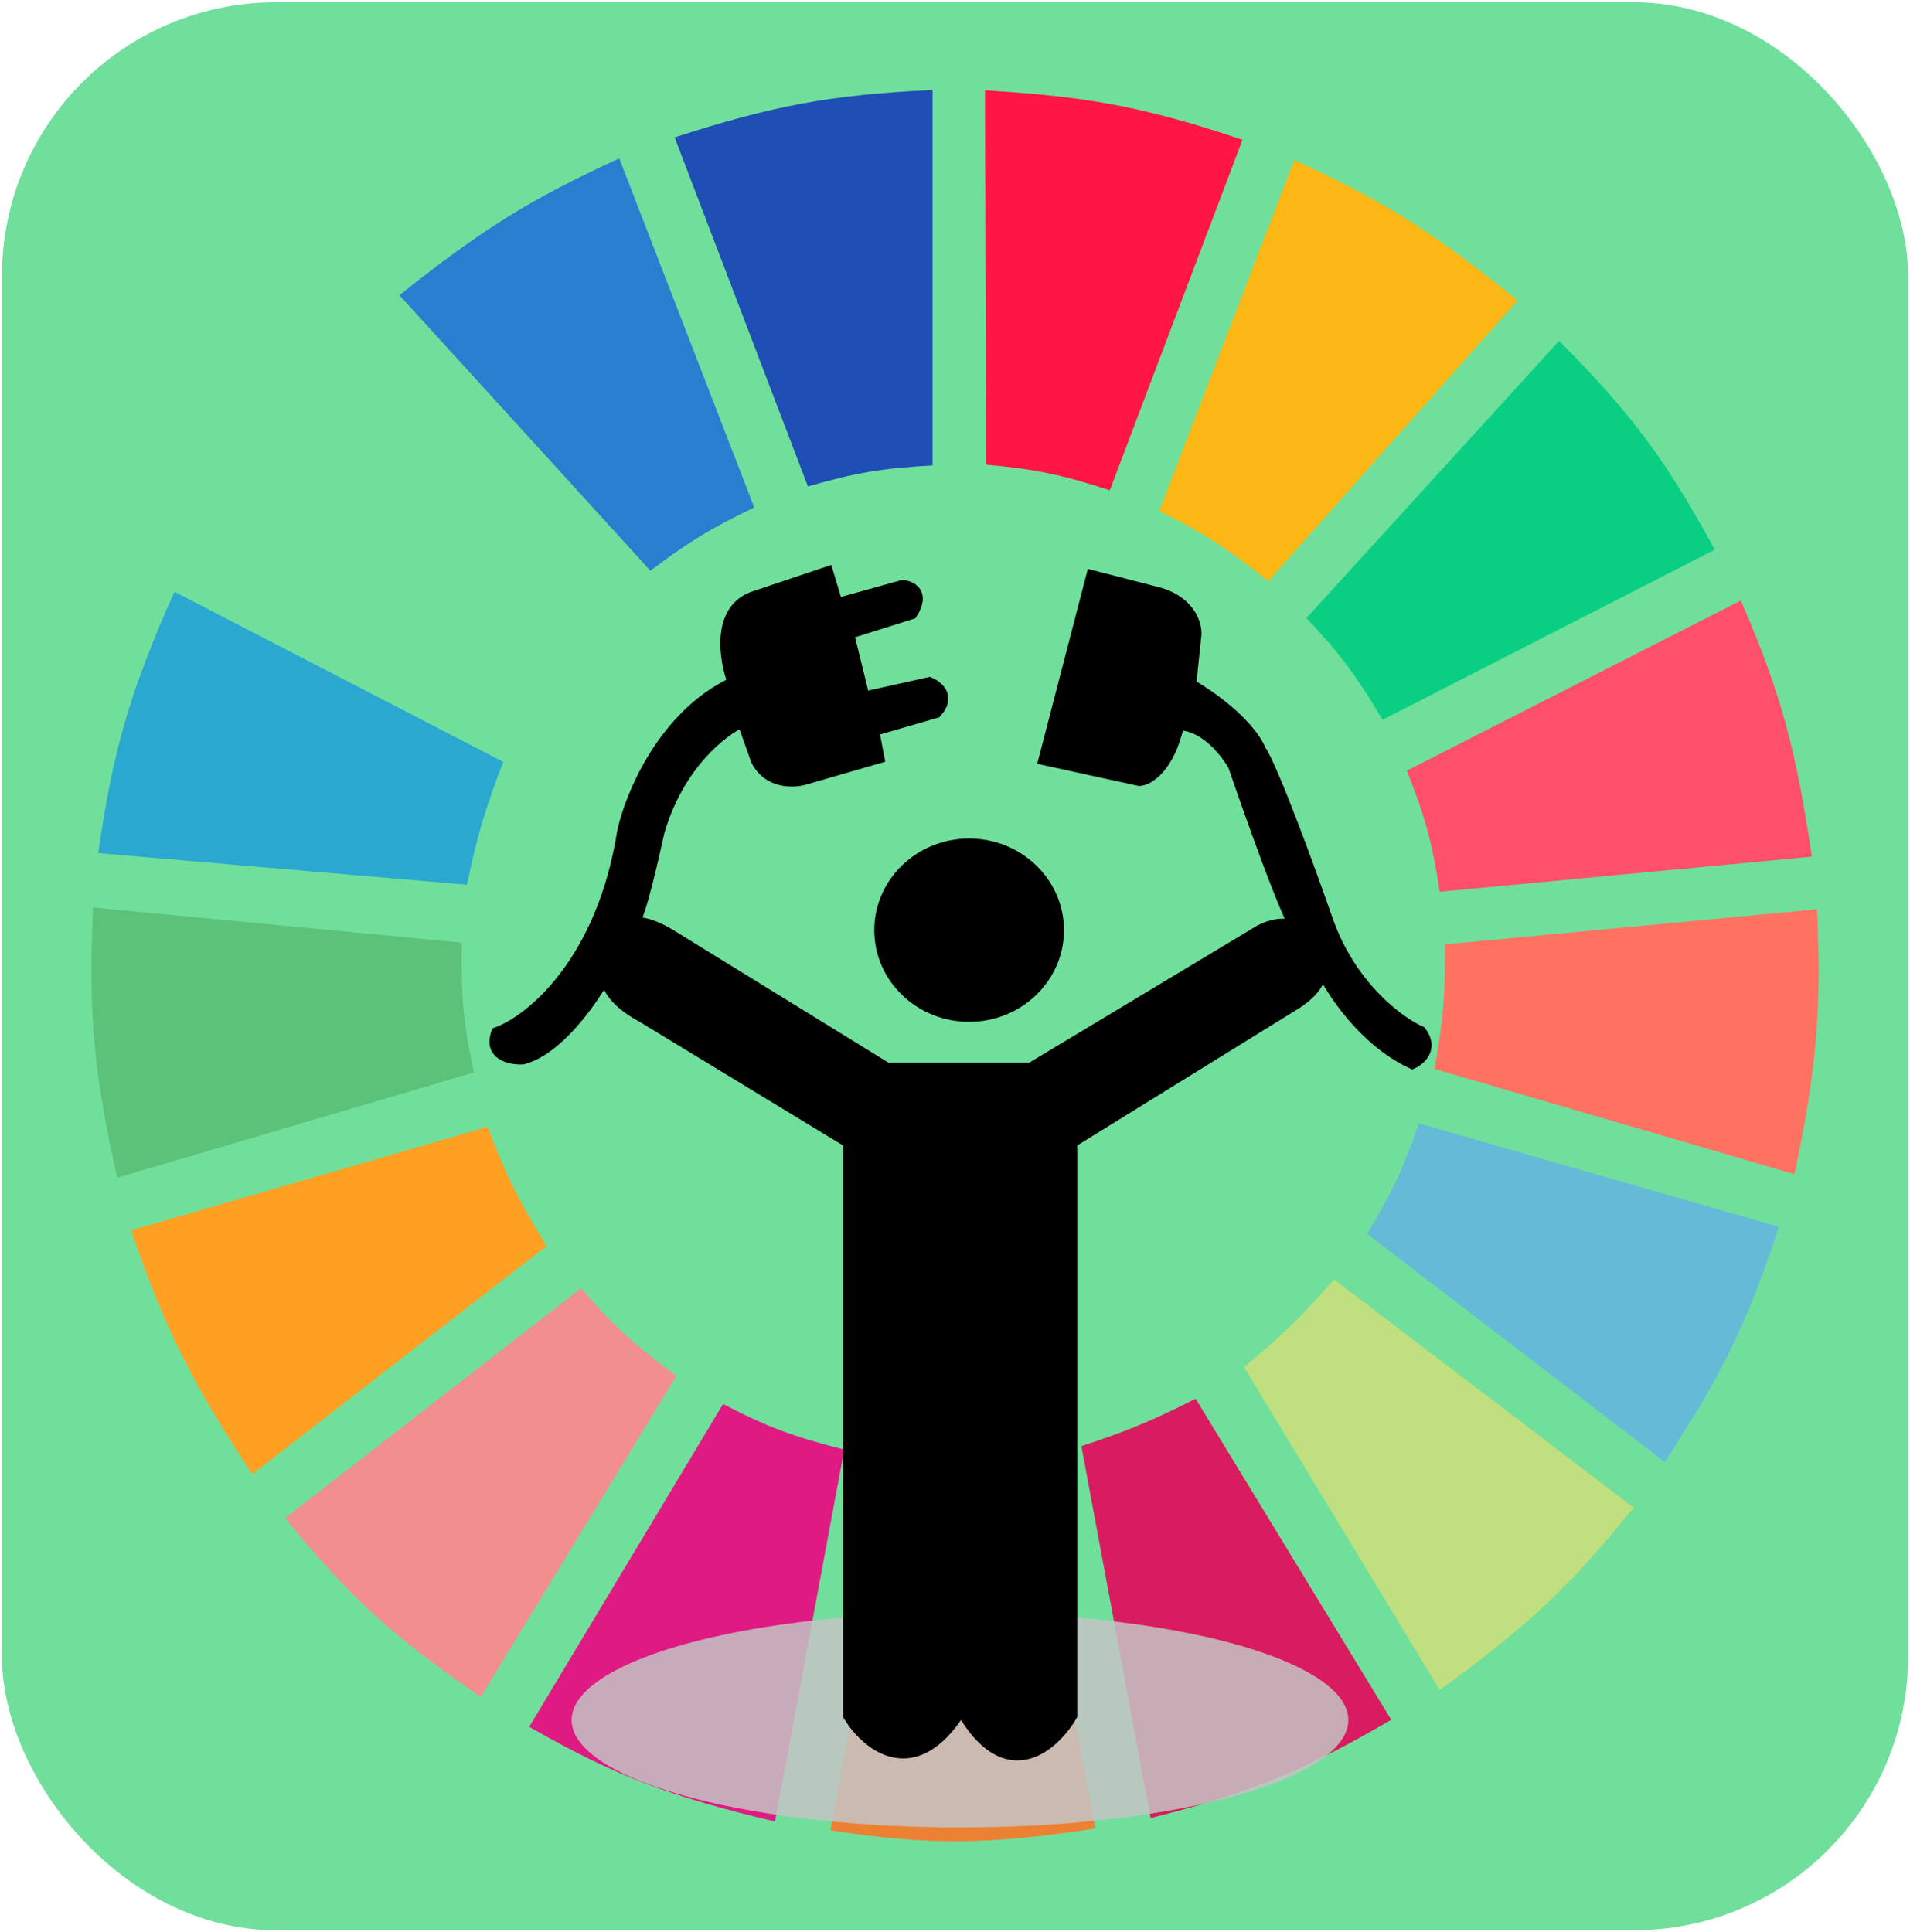 <svg width="687" height="695" viewBox="0 0 687 695" fill="none" xmlns="http://www.w3.org/2000/svg">
<rect x="0.701" y="0.831" width="685.626" height="693.507" rx="98.51" fill="#70DF9C"/>
<path d="M290.597 174.993L242.658 49.409C277.469 38.231 297.625 34.142 335.423 32.37V167.42C317.457 168.427 307.614 170.049 290.597 174.993Z" fill="#1F4EB4"/>
<path d="M354.649 167.157L354.281 32.5C390.732 34.707 410.993 38.209 446.91 50.281L399.176 176.367C382.047 170.783 372.284 168.722 354.649 167.157Z" fill="#FF1546"/>
<path d="M416.973 183.828L465.534 57.612C500.06 73.365 517.208 84.967 545.847 108.099L456.195 209.071C442.176 197.866 433.792 192.125 416.973 183.828Z" fill="#FDB714"/>
<path d="M469.898 222.324L560.795 122.613C587.46 149.355 599.365 165.996 616.827 197.712L497.292 258.926C488.06 243.431 482.187 235.32 469.898 222.324Z" fill="#0ACF83"/>
<path d="M506.008 277.227L626.166 216.013C641.055 250.404 646.139 270.741 651.691 308.15L517.837 320.771C515.212 303.311 512.62 293.785 506.008 277.227Z" fill="#FF4F6A"/>
<path d="M515.967 384.51C518.964 367.744 519.919 358 519.702 339.704L653.557 327.082C655.219 363.768 653.393 384.616 645.463 422.375L515.967 384.51Z" fill="#FF7262"/>
<path d="M491.686 443.831C500.463 429.415 504.595 420.747 510.363 404.074L639.86 441.307C628.273 476.331 619.281 494.848 598.769 525.871L491.686 443.831Z" fill="#65BBD7"/>
<path d="M587.561 542.279L479.855 460.239C468.021 473.734 460.91 480.611 447.48 491.793L517.832 607.911C548.987 585.333 564.433 571.096 587.561 542.279Z" fill="#C0DF7E"/>
<path d="M500.401 618.64L430.049 503.153C414.786 510.866 405.847 514.68 388.959 520.192L413.862 653.98C449.54 644.986 468.5 637.211 500.401 618.64Z" fill="#D91B5F"/>
<path d="M323.589 525.24C341.335 526.403 351.286 526.056 369.037 523.978L393.94 657.766C355.877 663.502 334.962 663.972 298.686 658.397L323.589 525.24Z" fill="#EC8134"/>
<path d="M190.355 621.164L260.084 505.046C275.893 513.314 285.483 516.833 303.665 521.454L278.762 655.242C241.118 646.2 221.533 639.051 190.355 621.164Z" fill="#E01A83"/>
<path d="M102.574 546.066L209.035 463.395C220.907 477.363 228.628 484.027 243.277 494.949L172.926 610.436C142.132 589.151 126.36 575.485 102.574 546.066Z" fill="#F28E8E"/>
<path d="M90.743 530.289C69.566 498.137 59.684 479.103 47.162 442.569L175.414 405.336C181.819 422.586 186.677 431.922 196.581 448.249L90.743 530.289Z" fill="#FFA023"/>
<path d="M42.184 423.637C33.945 387.114 31.713 365.929 33.468 326.451L166.077 339.073C165.738 358.623 166.782 368.786 170.435 385.772L42.184 423.637Z" fill="#5CC279"/>
<path d="M35.342 306.888L167.951 318.247C171.631 300.851 174.389 291.168 181.026 274.072L62.735 212.857C47.014 248.318 40.78 268.848 35.342 306.888Z" fill="#2AA8D0"/>
<path d="M71.451 195.818C89.987 163.184 102.615 146.678 128.729 120.089L218.38 219.168C206.248 232.134 200.13 240.307 190.364 256.402L71.451 195.818Z" fill="#70DF9C"/>
<path d="M233.944 205.284C247.394 195.147 255.487 190.072 271.299 182.566L222.738 56.981C191.138 71.496 173.788 82.122 143.67 106.205L233.944 205.284Z" fill="#2A7ED0"/>
<ellipse cx="345.293" cy="618.716" rx="139.691" ry="38.649" fill="#C4C4C4" fill-opacity="0.85"/>
<path d="M223.975 299.036C216.477 346.536 190.65 367.111 178.674 371.461C175.675 379.552 183.673 381.139 188.047 380.922C201.044 377.529 213.665 359.064 218.352 350.255L227.724 332.312C230.328 329.584 234.88 308.938 237.097 299.036C244.095 275.024 260.008 262.714 267.089 259.56L272.088 273.589C276.587 282.202 286.043 281.527 290.208 280.114L316.139 272.61L314.265 262.823L336.759 256.298C342.008 250.556 337.28 246.728 334.26 245.532L310.828 250.752L305.205 227.915L328.011 220.738C332.76 213.169 327.699 210.842 324.575 210.624L301.143 217.149L297.707 205.731L270.526 214.866C257.779 219.824 260.633 237.376 263.653 245.532C238.659 257.277 226.787 286.095 223.975 299.036Z" fill="black"/>
<path d="M227.724 332.312L218.352 350.255C217.519 352.756 218.914 359.39 231.161 365.915L305.205 410.936V617.12C311.245 627.124 327.449 641.262 343.945 617.772V520.553C345.444 518.465 347.069 519.683 347.694 520.553L347.381 617.772C363.127 642.566 379.352 627.668 385.496 617.12V410.936L466.726 360.695C474.974 355.214 475.578 349.929 474.849 347.972C473.495 345.144 469.975 338.511 466.726 334.596C466.59 334.501 466.433 334.333 466.256 334.096C462.837 330.889 456.273 333.039 453.292 334.596L370.813 384.184H318.951L242.72 337.206C233.723 331.464 228.974 331.551 227.724 332.312Z" fill="black"/>
<path d="M466.726 334.596C469.975 338.511 473.495 345.144 474.849 347.972C478.598 356.128 490.47 374.462 507.965 382.553C510.881 381.248 515.588 377.137 511.089 371.135C503.175 367.655 485.284 354.496 477.036 329.702C470.996 312.411 457.791 276.199 453.292 269.674C451.938 265.977 445.044 256.102 428.298 246.185L430.173 228.241C430.381 224.327 427.736 215.779 415.489 212.908L392.682 207.036L375.499 273.263L409.865 280.766C413.094 280.549 420.425 276.264 423.924 260.865C427.257 260.43 435.859 262.692 443.607 275.22C449.772 293.287 462.507 329.081 466.256 334.096C466.42 334.25 466.577 334.416 466.726 334.596Z" fill="black"/>
<path d="M227.724 332.312C230.328 329.584 234.88 308.938 237.097 299.036C244.095 275.024 260.008 262.714 267.089 259.56L272.088 273.589C276.587 282.202 286.043 281.527 290.208 280.114L316.139 272.61L314.265 262.823L336.759 256.298C342.008 250.556 337.28 246.728 334.26 245.532L310.828 250.752L305.205 227.915L328.011 220.738C332.76 213.169 327.699 210.842 324.575 210.624L301.143 217.149L297.707 205.731L270.526 214.866C257.779 219.824 260.633 237.376 263.653 245.532C238.659 257.277 226.787 286.095 223.975 299.036C216.477 346.536 190.65 367.111 178.674 371.461C175.675 379.552 183.673 381.139 188.047 380.922C201.044 377.529 213.665 359.064 218.352 350.255M227.724 332.312L218.352 350.255M227.724 332.312C228.974 331.551 233.723 331.464 242.72 337.206L318.951 384.184H370.813L453.292 334.596C456.273 333.039 462.837 330.889 466.256 334.096M218.352 350.255C217.519 352.756 218.914 359.39 231.161 365.915L305.205 410.936V617.12C311.245 627.124 327.449 641.262 343.945 617.772V520.553C345.444 518.465 347.069 519.683 347.694 520.553L347.381 617.772C363.127 642.566 379.352 627.668 385.496 617.12V410.936L466.726 360.695C474.974 355.214 475.578 349.929 474.849 347.972M466.726 334.596C469.975 338.511 473.495 345.144 474.849 347.972M466.726 334.596C466.59 334.501 466.433 334.333 466.256 334.096M466.726 334.596C466.577 334.416 466.42 334.25 466.256 334.096M474.849 347.972C478.598 356.128 490.47 374.462 507.965 382.553C510.881 381.248 515.588 377.137 511.089 371.135C503.175 367.655 485.284 354.496 477.036 329.702C470.996 312.411 457.791 276.199 453.292 269.674C451.938 265.977 445.044 256.102 428.298 246.185L430.173 228.241C430.381 224.327 427.736 215.779 415.489 212.908L392.682 207.036L375.499 273.263L409.865 280.766C413.094 280.549 420.425 276.264 423.924 260.865C427.257 260.43 435.859 262.692 443.607 275.22C449.772 293.287 462.507 329.081 466.256 334.096" stroke="black" stroke-width="3.94"/>
<ellipse cx="348.582" cy="334.598" rx="34.114" ry="32.966" fill="black"/>
</svg>

